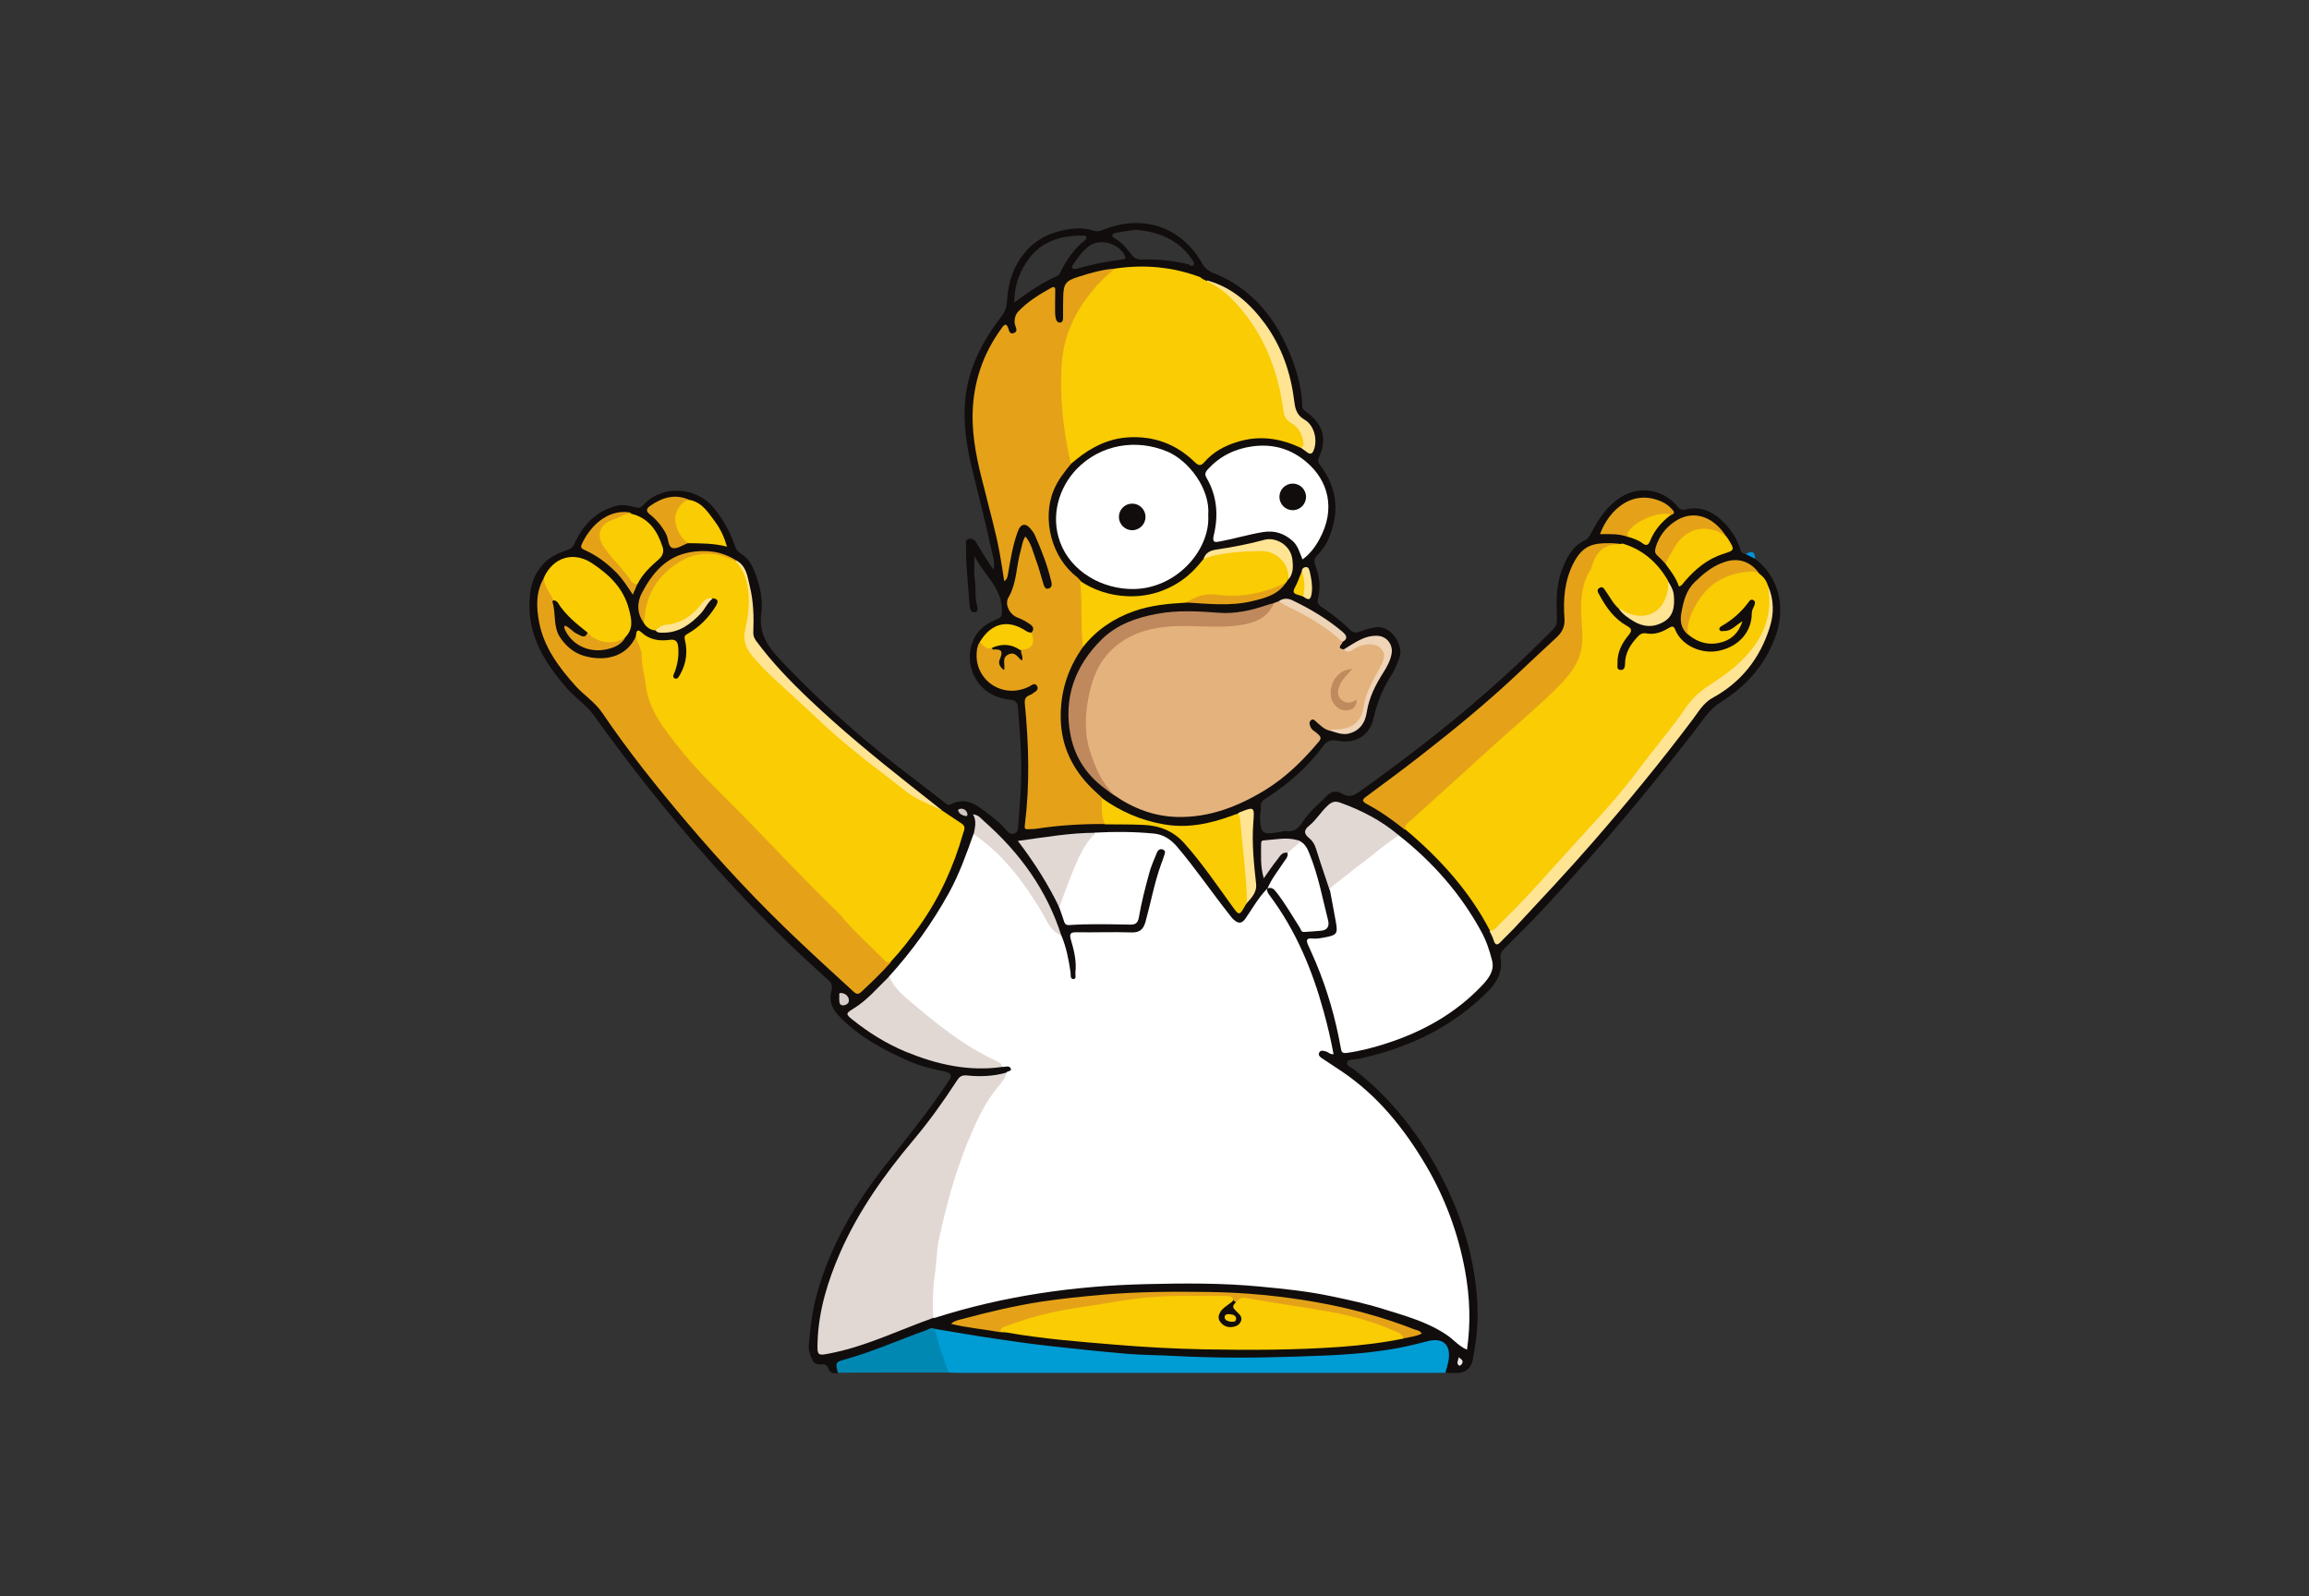 <?xml version="1.0" encoding="utf-8"?>
<!-- Generator: Adobe Illustrator 25.0.1, SVG Export Plug-In . SVG Version: 6.00 Build 0)  -->
<svg version="1.0" id="Layer_1" xmlns="http://www.w3.org/2000/svg" xmlns:xlink="http://www.w3.org/1999/xlink" x="0px" y="0px"
	 viewBox="0 0 1475.9 1020.2" style="enable-background:new 0 0 1475.9 1020.2;" xml:space="preserve">
<rect x="0" y="0" width="1475.9" height="1020.2" fill="#333333" stroke="none"/>
<style type="text/css">
	.st0{fill:#110D0D;}
	.st1{fill:#009CD4;}
	.st2{fill:#0088B3;}
	.st3{fill:#0093DC;}
	.st4{fill:#FFFFFF;}
	.st5{fill:#E4B27C;}
	.st6{fill:#E1D8D4;}
	.st7{fill:#BF895D;}
	.st8{fill:#E1D7D3;}
	.st9{fill:#EFD4B8;}
	.st10{fill:#E2D7D3;}
	.st11{fill:#E5A219;}
	.st12{fill:#EED4B7;}
	.st13{fill:#FFE493;}
	.st14{fill:#D7CDCA;}
	.st15{fill:#D0C6C2;}
	.st16{fill:#EFEBEB;}
	.st17{fill:#BF8A5D;}
	.st18{fill:#F9CC03;}
</style>
<g>
	<path class="st0" d="M1121.9,357.2c-1.5-2.2-3.2-3.7-6.1-3c-2.7-0.2-3.2-2.5-3.9-4.4c-2.3-6.9-6.4-12.6-11.7-17.5
		c-6.4-5.8-13.8-8.8-22.5-6.7c-2.8,0.7-3.9,0-5.6-2.1c-9.1-10.8-24.3-13.2-36.1-5.7c-8.7,5.5-14.2,13.9-18.9,22.8
		c-0.9,1.8-1.7,3.6-3.6,4.5c-8.5,3.9-12.3,11.6-15.3,19.7c-3.7,10-3.4,20.5-3,30.9c0.1,2.6-0.5,4.6-2.5,6.6
		c-9.7,9.7-19.5,19.4-29.7,28.6c-14.4,13.2-29.2,25.8-44.5,37.9c-16.1,12.8-32.7,25.2-49.5,37.2c-3.9,2.8-7,3.8-11.1,1.3
		c-3.4-2.2-7.1-1.4-9.6,1.2c-5.5,5.5-11.6,10.5-15.8,17.1c-2.5,3.9-5.3,6.2-10.1,5.6c-1.6-0.2-3.3,0.5-4.9,0.7
		c-10.5,1.9-11.9,0.8-12.1-9.7c0-2.1,0.7-4.3,0.5-6.4c-0.2-2.8,1.1-4.2,3.3-5.5c14.1-9.1,26.6-19.8,36.5-33.4
		c2.6-3.6,5.4-4.2,9.4-3.4c11.4,2.1,20.5-3.3,23-14.8c2.2-10.2,6.2-19.3,11.8-28c2-3.1,3.2-6.8,4.6-10.3c2.9-6.9-4.5-20.2-14.1-19.5
		c-4.2,0.3-7.8,1.6-11.5,2.9c-2.4,0.9-4.1,0.6-5.8-1.1c-5.7-5.6-12-10.5-18.6-14.9c-2.2-1.5-2.6-3.2-2-5.5
		c1.8-7.1,0.9-14.1-1.7-20.8c-0.9-2.3-1-4.1,0.9-6.2c2.5-2.8,5-5.6,6.7-9.2c8-17.2,7-33.4-4.5-48.7c-1.1-1.4-1.9-2.7-0.9-4.9
		c5.5-12.2,2.8-21.3-8.2-29.4c-1.2-0.9-2.4-1.6-2.4-3.4c-0.2-11-3.1-21.4-7-31.5c-9.6-24.4-24.8-43.8-50-53.8
		c-3.2-1.3-5.3-3.1-7.1-6.2c-13.3-23.4-38.1-31.6-63.4-21.2c-1.8,0.7-3.7,1.1-5.3,0.6c-5.8-2-11.6-1.9-17.6-0.9
		c-10.8,1.9-20.2,6.4-27.1,14.9c-7.2,8.8-10.6,19.2-11.2,30.5c-0.2,3.7-1.1,6.8-3.5,10c-12.1,15.8-21.3,33-23.2,53.2
		c-1.5,15.1,0.8,30,4.4,44.7c4.1,16.7,8.4,33.3,12,50.1c1,4.5,2.7,9.1,1.8,14c-2-2.4-3.6-4.9-5.1-7.3c-2.1-3.4-4.2-6.8-6.2-10.2
		c-1.2-2-3.1-2.7-5.1-2c-1.9,0.7-1.3,2.8-1.3,4.4c0,4.2,0,8.3,0.3,12.5c0.6,8.6,1.3,17.2,2,25.8c0.2,1.8,0.7,4.1,2.9,4.1
		c2.6,0,2.4-2.7,1.9-4.2c-1.7-5.5-0.6-11.2-1.5-16.8c-0.8-4.9-0.2-10-0.2-15c5.6,11.7,17.4,19.9,17.5,34.3c0,3.2,0.4,4.8-3.3,6.2
		c-10.5,3.9-16.8,11.8-17.2,23.1c-0.5,13.1,8.4,26.6,25.9,28.3c4.4,0.4,4.7,2.9,4.9,5.6c0.8,10.6,1.7,21.1,2,31.7
		c0.4,14.6-0.7,29.2-1.9,43.7c-0.1,1.7-0.3,3.6-2.4,4.4c-2.1,0.8-3.6-0.2-4.8-1.7c-3.1-3.7-6.8-6.9-10.6-9.8
		c-7.5-5.7-14.7-12.5-25.3-7.1c-1.8,0.9-3.1-0.4-4.4-1.5c-6-4.7-12-9.4-18.1-14c-29.4-22.2-57.2-46.3-82.8-73
		c-9-9.4-17.9-18.4-15.8-33.5c1.2-8.4-0.7-17-3.7-25.2c-1.9-5.2-4.4-10.1-9.3-13c-2.1-1.2-3.1-2.7-3.8-4.8c-3-9-7.5-17-13.5-24.4
		c-11.2-13.7-33.3-15.2-45.4-1.6c-1.2,1.4-2.3,1.7-4.2,1.3c-3.8-0.8-7.6-2.2-11.7-1.3c-13.5,3.1-22.1,12-27.7,24.1
		c-1.1,2.3-2.3,3.7-4.7,4.4c-21.5,6.5-25.2,23.7-24,40.4c1.4,18.8,11.6,34,23.8,48c5.4,6.2,12.4,10.6,17.2,17.3
		c21.1,29.3,43.3,57.8,67.1,85c25.8,29.6,53,57.7,82.4,83.8c2.5,2.2,3.1,4.1,2.3,7.3c-1.5,5.8,0.1,10.9,4.3,15.4
		c12.6,13.5,28.3,21.9,44.9,29.3c7.6,3.4,15.6,5.2,23.6,6.9c3.5,0.8,4.8,2.5,2.3,5.7c-0.7,0.9-1.2,2-1.9,2.9
		c-11.8,17.6-25.2,34.1-38.3,50.7c-19.4,24.6-35.1,51-43.7,81.3c-3.2,11.2-4.7,22.6-5.6,34.1c-0.3,3.7,1,7.2,2.7,10.3
		c1.3,2.3,4,2.2,6.7,2c1-0.1,2.7,1.3,3,2.3c1,3.7,3.6,3.8,6.6,3.3c1.4-2.3-0.5-6,4.2-7.2c17.8-4.4,34.5-12.2,51.7-18.3
		c2.4-0.8,4.7-1.8,7.2-1c34.5,6.4,69.2,11.4,104.2,14.3c22.8,1.9,45.7,3.4,68.6,3.7c22.3,0.2,44.5,0.5,66.8-0.7
		c25.6-1.3,51.1-2.6,75.9-9.9c3.4-1,6.3-0.2,8.6,2.3c2.6,2.8,1.7,6.2,1.4,9.5c-0.2,2.4-1.7,4.8-0.1,7.2c2.2,0.1,4.3,0.1,6.5,0.1
		c5.4,0,9.2-2.7,10.3-8c1.5-8.1,2.8-16.2,3.1-24.5c0.4-11.9-0.7-23.7-2.9-35.5c-3.8-20.9-11.1-40.4-21-59.1
		c-13.6-25.8-31.3-48.3-54.3-66.4c-1.9-1.5-5.9-2.6-5-5.3c0.6-1.9,4.7-1.4,7.2-2c32-6.9,60.4-20.3,83.5-44
		c5.5-5.7,8.6-12.3,7.3-20.2c-0.5-3,0.7-4.6,2.5-6.4c8.7-8.7,17.5-17.3,25.8-26.3c18-19.5,35.8-39.2,52.8-59.5
		c14.6-17.4,28.8-35.1,42.7-53c5.2-6.7,9.5-14,16.9-18.6c17-10.6,29.3-24.9,35.7-44.1C1141.3,386.4,1136.4,368.3,1121.9,357.2z
		 M675.9,176.4c-9.8,4.1-18.4,10.2-27.6,17c0-9.7,2.7-17.7,7.2-24.9c8.4-13.7,21.5-18.1,36.8-17.9c0.8,0,1.7-0.3,2.1,0.8
		c0.4,1.2-0.4,1.8-1.2,2.4c-7.1,5.6-11.8,12.9-15.7,20.8C677.1,175.2,676.5,176.1,675.9,176.4z M717.9,165.8
		c-10.3,1.2-20.4,3.3-29.9,6c-3.3,0.3-3.3-0.9-2-2.8c3-4.2,5.8-8.5,10-11.6c6.9-5.3,19.1-2,23,6
		C719.6,164.7,719.7,165.6,717.9,165.8z M763,169.2c-1.1,1.8-2.6-0.1-3.9-0.4c-9.5-2.1-19.2-3.3-29-2.9c-2.9,0.1-4.8-0.6-6.7-3
		c-3-3.9-6.2-7.8-10.6-10.4c-0.8-0.5-2-1-1.8-2.1c0.3-1.2,1.6-1.5,2.7-1.7c4.2-0.7,8.4-1.3,11.8-1.8c15.2,1.1,27.4,6.2,36,18.3
		C762.4,166.4,763.7,167.9,763,169.2z"/>
	<path class="st1" d="M597.5,849.4c13.2,2.2,26.3,4.5,39.5,6.4c11.8,1.8,23.5,3.4,35.3,4.7c16.2,1.8,32.5,3.5,48.8,4.9
		c9.8,0.8,19.6,0.7,29.3,1.3c26.3,1.4,52.5,1.3,78.8,0.4c25-0.8,50-1.7,74.4-7.6c2.7-0.7,5.4-1.3,8.1-2c10.7-3.1,16.3,2,14,13.2
		c-0.5,2.3-1.2,4.5-1.8,6.7c-1.7,0.1-3.3,0.1-5,0.1c-102.4,0-204.9,0-307.3,0c-1.8,0-3.7-0.1-5.5-0.2c-0.5-0.5-0.1,0.3-0.4-0.2
		c-4.7-8.4-7.6-17.4-8.9-26.9C596.9,850,597.3,849.7,597.5,849.4z"/>
	<path class="st2" d="M597.5,849.4c2,9.6,5.8,18.7,8.8,27.9c-23.6,0-47.2,0-70.8,0.1c-1.5-6.6-1.6-6.7,4.7-8.5
		c17.6-4.9,34.3-12.4,51.4-18.5C593.5,849.8,595.2,848.1,597.5,849.4z"/>
	<path class="st3" d="M1121.9,357.2c-2-1-4.1-2-6.1-3C1119.4,352,1121.8,352.2,1121.9,357.2z"/>
	<path class="st4" d="M643.2,685.6c0.7-1.2,3.7-0.7,2.9-2.6c-1.1-2.4-3.8-0.7-5.8-1.1c-8.4-5.7-17.9-9.3-26.2-15.3
		c-15-10.8-30.5-21.2-42.6-35.5c-1.7-2-4.6-3.7-3.1-7.1c14.7-16.2,27.4-33.9,38-53c6.7-12.1,11.3-25.1,15.9-38
		c2.9-0.6,4.5,1.7,6.3,3.2c16.4,12.8,28.4,29.2,38.7,47.1c3.1,5.4,6.5,10.4,11.1,14.6c3.2,7.6,4.7,15.5,5.9,23.6
		c0.2,1.6-0.5,4.4,2,4.3c1.9-0.1,0.9-2.8,1.1-4.3c0.8-7.2-0.9-14.1-2.9-20.9c-1.1-3.8-0.2-4.8,3.7-4.7c11.6,0.2,23.3-0.3,34.9,0.1
		c5.5,0.2,7.8-2.1,9.1-6.8c3.4-12.2,5.6-24.6,9.9-36.6c0.7-1.9,1.4-3.7,2-5.6c0.4-1.4,1.3-3-0.6-3.9c-1.9-0.9-3.3,0.2-4,1.9
		c-1.8,4.4-3.8,8.8-5,13.4c-2.5,9.2-4.9,18.4-6.5,27.8c-0.5,2.9-1.5,4.9-5.4,4.8c-13.1-0.2-26.2-0.6-39.3,0.3
		c-1.6,0.1-2.5-0.5-3-1.9c-1-3.1-2.1-6.2-3.2-9.3c-0.8-1.8-0.3-3.6,0.3-5.3c4.4-12.2,9-24.3,15.3-35.6c1.7-3.1,4-5.7,7.4-7
		c12.5-0.7,25-0.6,37.5,0.6c6.2,0.6,10.8,3.8,14.7,8.3c11.9,14,22.2,29.2,33.6,43.6c0.9,1.2,1.8,2.4,2.9,3.3c2.7,2.4,5,2.5,7.3-0.9
		c4.5-6.5,8.3-13.4,13.9-19.1l-0.1-0.1c-0.2,1.8,0.6,3.1,1.7,4.5c16.7,22.3,27.2,47.5,34.5,74.2c2.5,9,4.6,18,6.3,27.2
		c-2.2,0.3-3.3-1.3-4.8-1.7c-1.5-0.4-3.5-1.2-4.4,0.8c-0.8,1.7,0.7,2.8,1.9,3.6c4.1,2.8,8.3,5.4,12.4,8.2
		c23.2,15.6,40.2,36.8,54.2,60.6c12.2,20.9,20.5,43.4,24.8,67.1c3,16.5,3.7,33.2,1.2,50.3c-5.2-2.2-8.4-6.3-12.6-9.2
		c-12.4-8.5-26.8-12.4-40.9-16.8c-10.8-3.4-21.9-5.8-32.9-8.1c-15-3.2-30.3-4.8-45.5-6.2c-24.5-2.4-49.1-2.2-73.6-1.6
		c-45.9,1.1-91,7.6-134.8,21.6c-0.3,0.1-0.7,0-1-0.1c-2.8-5.5-1.7-11.5-1.2-17.1c1.3-13.5,1.8-27.2,5.1-40.5
		c6.7-27.2,14.4-54,28-78.7C632.4,698.7,637.9,692.2,643.2,685.6z"/>
	<path class="st5" d="M814.2,385.5c1-0.4,2-0.8,3-1.1c4.1,0.4,7.4,2.8,11,4.5c9,4.3,17.4,9.7,25.3,15.8c1.9,1.5,4,3,4.6,5.7
		c-0.2,1.6-4.2,3.9,0.8,4.7c2.7,0.7,4.8-1,7-2c3.7-1.8,7.4-3,11.5-2.4c7.2,1.1,10.6,7.7,7.3,14.1c-1.8,3.5-4,6.9-5.8,10.5
		c-2.5,5.2-5,10.4-6,16.3c-1.8,10.8-10.3,18.4-21.3,15.3c-0.5-0.1-1,0-1.4,0.2c-3.6-0.7-6-3.3-8.6-5.5c-1-0.8-2.2-2.7-3.8-1.1
		c-1.3,1.3-0.7,3,0.1,4.6c1,1.9,3,2.6,4.4,4c1.6,1.5,2.7,2.6,0.7,4.9c-10,11.9-20.9,22.7-34.2,30.9c-17.2,10.5-35.5,17.7-56,17.3
		c-14.9-0.3-28.4-5.4-40.6-13.9c-9.2-5.7-12.8-15.2-15.9-24.6c-6.9-21.6-3.8-42.5,7.5-61.9c5.1-8.8,13.5-14,22.9-17.6
		c11.2-4.3,22.8-5.5,34.8-4.9c8.9,0.4,17.9,0.5,26.9-0.1C799.1,398.3,807.7,393.8,814.2,385.5z"/>
	<path class="st4" d="M894.2,534c21.6,17,39.4,37.2,52.6,61.4c3.2,5.8,5.3,12.1,6.9,18.4c1.7,6.5-2,11.4-6.2,15.9
		c-17,18-37.9,29.7-61.2,37.2c-8.3,2.7-16.7,4.9-25.4,6.1c-2.9,0.4-3.5-0.5-3.9-3.3c-3.3-18.6-8.5-36.7-15.8-54.2
		c-1.6-3.8-3.3-7.5-5-11.3c-1.2-2.7-1.6-4.8,2.6-4.3c2.8,0.3,5.6-0.3,8.4-0.8c7.2-1.4,8-2.3,6.7-9.6c-1.2-6.8-2.5-13.6-3.8-20.4
		c-1.1-2.5,0.8-3.7,2.3-4.8c12.5-9.6,24.8-19.4,37.3-29C891,534.4,892.3,533.3,894.2,534z"/>
	<path class="st6" d="M643.2,685.6c-0.4,3.5-2.8,6.1-4.8,8.5c-9.2,10.8-14.7,23.5-20,36.3c-8.1,19.9-13.7,40.7-18.2,61.7
		c-1.6,7.2-1.4,14.7-2.6,22.1c-1.5,9.3-1.4,18.8-1.1,28.2c-21.5,7.6-42.1,17.8-64.7,22.4c-9.4,1.9-9.5,2.1-9.2-7.4
		c0.7-19.9,6.5-38.6,14.4-56.7c11.6-26.4,28.1-49.7,46.6-71.7c10.3-12.2,19.5-25.1,28.2-38.5c1.5-2.3,2.9-3.3,6-3.1
		C626.3,688.3,634.9,688,643.2,685.6z"/>
	<path class="st4" d="M772.3,329.4c1.3,21.8-19.8,46.5-47.3,47.1c-20.5,0.4-40.6-11.3-47.4-30c-6.2-16.8-0.8-34.8,10.6-46.7
		c15.2-15.7,38-19.6,58.1-11.1C759.8,294.5,773.7,312.4,772.3,329.4z"/>
	<path class="st4" d="M832.6,357.6c-1.9-4.2-2.8-8.6-6.3-11.8c-5.5-4.9-11.6-6.9-19-5.7c-9.3,1.5-18.3,4.3-27.6,6
		c-2.9,0.5-5,1-3.9-3.8c3.1-12.7,2.2-25.3-4.6-36.9c-1.5-2.6-0.5-3.9,1-5.6c7.7-8.3,17.2-13,28.4-14.5c13.3-1.8,24.9,1.7,34.9,10.4
		c13.4,11.6,18.5,29.6,7.9,48.9C840.7,349.6,837.4,354,832.6,357.6z"/>
	<path class="st6" d="M568.5,624c1.9,5.5,6,9.7,10.1,13.3c18.1,15.6,36.4,30.8,58.4,40.9c1.7,0.8,3.4,1.5,3.4,3.8
		c-21.3,3-41.5-1.6-61.1-9.6c-12.6-5.2-24-12.3-34.6-20.8c-4.1-3.3-4.1-3.9,0.5-6.7C554.3,639.4,561,631.3,568.5,624z"/>
	<path class="st7" d="M814.2,385.5c-3.4,8.8-10.9,12.1-19.2,13.7c-15,2.8-30.3,0.3-45.4,1.1c-15.5,0.9-30.1,5.2-41.1,17.2
		c-7.6,8.3-11.1,18.9-13,29.7c-1.9,10.9-2.3,22,1.2,32.9c3.3,10.3,7.4,20.2,15.5,27.9c-14.5-8.6-24.4-21-27.8-37.5
		c-4.9-24.1,2.6-44.9,19.9-61.9c9.8-9.6,22.4-13.9,35.6-16.3c13.1-2.4,26.3-1.6,39.5-0.6c10,0.7,20-1.4,29.6-4.7
		C810.7,386.4,812.5,386,814.2,385.5z"/>
	<path class="st6" d="M894.2,534c-9.3,5.7-17.3,13.2-26.1,19.6c-5.3,3.9-10.3,8.2-15.6,12.2c-1.3,1-2.4,1.8-2.5,3.4
		c-2.9-8.8-6-17.6-8.7-26.4c-0.9-2.8-2-5-4.3-6.9c-3.1-2.5-4.3-4.9-0.1-8.2c4.6-3.7,7.6-9.1,12.1-13.1c2.4-2.1,4.4-2.7,7.5-1.6
		C870.3,517.9,883,524.5,894.2,534z"/>
	<path class="st4" d="M831.4,537.9c3.2,1.9,4.5,5,5.8,8.3c5.5,13.6,8.1,27.9,11.7,42c0.9,3.6-0.2,6.2-4.3,6.7
		c-3.6,0.4-7.3,0.5-10.9,0.8c-2.1,0.2-2.2-1.7-2.9-2.8c-4.8-7.5-9.2-15.2-14.7-22.3c-1.6-2-3.1-4-6.1-2.6c0,0,0.1,0.1,0.1,0.1
		c2.5-6.2,6.7-11.3,10.3-16.8c1.2-1.9,3.1-3.5,2.6-6.2C825,541.7,827,538.4,831.4,537.9z"/>
	<path class="st6" d="M700.3,532.3c-9.4,9.3-13.2,21.7-18,33.4c-1.9,4.7-3.4,9.7-5.1,14.5c-7.2-14.9-16.1-29-26.6-42.7
		C667.8,535.2,683.9,532.3,700.3,532.3z"/>
	<path class="st8" d="M678.4,598c-7.2-2.9-9.4-9.9-12.9-15.7c-11.4-19-24.6-36.4-43.1-49.1c0.7-4.2,2.1-8.3-0.5-12.7
		c3.8,0.4,5.3,2.9,7.2,4.5C651.8,545,669.1,568.8,678.4,598z"/>
	<path class="st9" d="M850.1,467c1.1-1.1,2.5-0.7,3.8-0.7c10.4-0.3,16.3-4.7,17.8-14.9c1.3-8.7,5.6-15.9,9.6-23.2
		c4-7.5,4.6-10.3,1.2-13.9c-3-3.2-9.6-3.3-15.3-0.5c-2.6,1.3-5,4.6-8.3,1.3c6.8-4,13.1-9.1,21.6-8.7c5.9,0.2,10.1,5.7,9,11.5
		c-0.8,4.3-2.8,8.1-5.1,11.7c-5.1,8-9.3,16.1-10.8,25.8c-1,6.8-4.8,12.3-12.5,13.7C857.3,469.6,853.7,468.1,850.1,467z"/>
	<path class="st10" d="M831.4,537.9c-2.8,2.4-5.6,4.8-8.4,7.2c-3.6-0.7-4.9,2.3-6.6,4.4c-2.9,3.6-5.4,7.4-8.6,11.9
		c-2.3-7.8-1.7-15-1.7-22.1c0-1,0.1-2,1.5-2.1c7.4-0.5,14.8-2.3,22.1-0.1C830.4,537.1,830.9,537.6,831.4,537.9z"/>
	<g>
		<path class="st11" d="M638.9,353c1.1,6,2,12.1,3,18.5c2-1.4,2.1-3,2.4-4.6c1.6-9.1,3-18.3,6.2-27c2-5.6,5.3-5.9,8.9-1.1
			c0.8,1,1.6,2.1,2.1,3.3c4.2,9.5,8,19.2,10.4,29.3c0.5,1.9,0.7,3.9-1.4,4.7c-2.4,0.9-3.1-1.3-3.6-3c-1.6-5-2.8-10.2-4.7-15.1
			c-1.9-5-2.9-10.6-6.8-15.1c-2.1,3.4-2.2,6.6-3.1,9.5c-2.8,9.8-2.3,20.2-7.7,29.5c-2.7,4.6,1,11.1,5.9,12.9c2.8,1,5.4,2.5,7.9,4.2
			c2,1.4,2.9,3.2,0.9,5.3c0,4.8-0.7,9.1-6.2,10.6c-1.5,2.3,1.5,4.6,0,7.4c-2.6-2.2-4.3-6.1-8.7-3.9c-4.3,2.2-1.7,6.3-2.6,9.9
			c-2.8-1.9-3.8-4.4-2.8-6.7c2-4.6,1.8-7-4-6.4c-0.5,0.1-0.9-0.9-1.3-1.4c-2.6-0.8-4.5-3.1-7.2-3.8c-1.3,1.8-1.9,3.8-2.1,6
			c-2.2,18.4,16.4,31.4,33.5,22.8c1.7-0.9,3.7-2.8,5.1-0.1c1.1,2.3-1.3,3.4-2.8,4.5c-0.7,0.5-1.4,0.9-2.2,1.2
			c-2.7,1.1-3.2,2.7-2.9,5.8c2.5,25.6,3.2,51.3,0,76.9c-0.3,2.2-0.2,3.2,2.2,2.9c1.5-0.1,3,0,4.5-0.2c14.8-2.3,29.6-3.2,44.6-3.1
			c-0.1-5.7,0-11.4-2-16.8c-2.9-2.7-5.9-5.3-8.6-8.2c-11.9-12.6-18.1-27.6-17.8-45c0.2-16,5.1-30.5,14.5-43.5c0.9-2,1.6-4.1,1.2-6.3
			c-1.3-7.9-0.5-15.9-0.7-23.9c-0.1-4.2-0.3-8.3-2.5-12c-0.7-0.7-1.3-1.5-2-2.1c-16.1-12.1-22.7-36.8-15-55.5
			c2.6-6.4,6.8-11.7,11.1-16.9c1.3-2.6,0.4-5.3-0.1-7.8c-1.2-6.4-2.3-12.7-3.2-19.1c-2-15-2.4-30.1-0.1-45.1
			c2.8-18.3,13-32.7,25.3-45.9c2.1-2.2,5.5-3.3,6-6.9c-8,0.6-15.6,2.8-23.1,5.2c-8.4,2.6-9.7,4.6-9.8,13.4c-0.1,4.3-0.1,8.6-0.1,13
			c0,1.4-0.3,2.8-2,2.9c-1.4,0.1-2.1-1.1-2.5-2.1c-0.4-1.4-0.6-2.9-0.6-4.4c0-4.7,0-9.3,0.1-14c0.1-2.2-0.7-2.7-2.6-1.7
			c-7.6,4.2-14.9,8.7-20.9,15c-1.9,2-2.4,4-2.5,6.7c-0.2,2.5,3.3,6.2-0.9,7.3c-3.4,0.9-2.3-4.2-4.7-5.5c-1.6,0.3-2.3,1.8-3.1,2.9
			c-11.6,16-17.6,34-18.1,53.7c-0.4,16.5,3.3,32.5,7.5,48.3C632.5,326.1,636.4,339.4,638.9,353z"/>
		<path class="st11" d="M564.7,611.7c-11.7-12-23.4-24.1-35.1-36.1c-20.5-20.8-40.9-41.8-61.1-63c-13.6-14.3-27.8-27.9-39.8-43.7
			c-10.7-14-15.4-29.8-16.9-46.8c-0.5-5.8-1.8-11.1-5.1-15.8c-6.4,14.7-21.6,16.5-33.8,12.8c-6.4-2-11.2-6.2-14.9-11.7
			c-4.6-6.9-2.5-15.3-4.9-22.7c-0.1-0.3,0.5-0.8,0.8-1.2c-0.4-5.5-3.8-9.7-6.1-14.3c-5.4,9-5,18.9-3.2,28.4c3,16,12.4,28.6,23,40.5
			c5.5,6.2,12.7,10.6,17.4,17.6c16.6,24.5,35,47.5,54.1,70c22.3,26.3,45.9,51.6,71,75.3c11.6,11,23.3,21.7,35.1,32.5
			c1.4,1.3,2.9,2.7,5.1,0.7c6.7-6.2,13.2-12.5,19.3-19.3C567.1,615,566,613.1,564.7,611.7z"/>
		<path class="st11" d="M1005.9,359.7c-5.9,11.3-6.8,23.4-5.9,35.7c0.4,4.9-1.4,8.6-4.9,11.9c-8.7,8-17.2,16-25.8,24.1
			c-19.6,18.4-40.4,35.4-61.6,51.9c-11.3,8.8-22.7,17.2-34.2,25.7c-2.9,2.1-3.2,3.1,0.3,5c8.6,4.6,16.6,10.3,24.2,16.4
			c1.6-1.7,3-3.6,4.7-5.1c13.1-11.9,26.4-23.7,39.5-35.6c8-7.2,15.8-14.6,23.9-21.7c11.6-10.1,23.4-20.1,34-31.3
			c7.8-8.3,13.8-17.9,12.7-29.7c-0.7-7.6-0.5-15.2-0.8-22.8c-0.2-4.9,1.2-9.5,3.2-13.9c1.5-3.5,3.3-6.8,4.4-10.5
			c1.7-5.5,5.7-8.8,11.3-10.2c2.1-0.5,4.1-1.2,6.1-1.8c-2.8-0.2-5.6-0.7-8.4-0.6C1018.4,347.1,1011.7,348.6,1005.9,359.7z"/>
		<path class="st11" d="M904,849.7c-20.2-7.9-40.9-13.5-62.3-17.3c-23-4.1-46.2-6.3-69.5-6.6c-22.2-0.3-44.5-0.2-66.7,1.7
			c-13.4,1.2-26.7,2.5-39.9,4.5c-16.8,2.6-33.3,6.5-49.7,10.9c-2.6,0.7-5.7,1.1-8,3.3c10.5,2.6,21.1,3.4,31.4,5.3
			c0.6-1.1,1.6-1.7,2.7-2.1c6.9-2.3,13.7-4.8,20.8-6.7c11-3,22.3-4.7,33.6-6.6c15.2-2.5,30.3-5.4,45.6-6.1
			c14.4-0.7,28.9-0.2,43.3-0.2c1,0,2,0,2.8,0.8c0.7,1.4,2,1.9,3.4,2.2c1-1.9,2.5-2.3,4.5-1.9c9.2,1.7,18.5,3.5,27.8,4.8
			c19,2.8,37.8,6,56.1,12.1c5.9,2,11.9,4.1,17.1,7.7c4-0.9,8.1-1.2,11.8-3.1C907.6,850.4,905.7,850.3,904,849.7z"/>
		<path class="st11" d="M1102.1,359.3c-7.4,2.5-13.2,7.3-18.7,12.6c-5.7,5.5-7.3,12.4-8.7,19.9c-1,5.6,0,9.9,4,13.7
			c1.1-3.6,2-7.3,3.2-10.9c7.1-20.7,25-29.5,43.1-27.3C1119.5,359,1111.3,356.1,1102.1,359.3z"/>
		<path class="st11" d="M1069.1,325.9c-2-2.3-4.3-4.1-7.1-5.3c-18-8-33.1,4.3-39.3,20.8c6.2,0,12.3-0.4,18.1,1.9
			c1.2-2.8,3.3-4.8,5.5-6.8c6.2-5.6,13.8-6.2,21.4-7.1C1069.7,328.7,1070.9,327.9,1069.1,325.9z"/>
		<path class="st11" d="M1092.5,339.5c3.6,0.4,7,1.8,10.5,2.8c-8.7-13.1-21.7-16.6-33-8.6c-5.7,4-9.7,9.4-11.7,16.2
			c-0.6,2.1-0.6,3.8,1.2,5.3c1.8,1.6,3.5,3.5,5.2,5.3c3.4-1.6,4.1-5.1,5.6-7.9C1075.7,342.3,1082.2,338.3,1092.5,339.5z"/>
		<path class="st11" d="M373.6,351.5c7.8,3.5,14.5,8.5,20.5,14.6c3.9,4,6.9,8.7,10.4,14c1.2-2.8,2.1-4.8,2.9-6.9
			c-6.9-8.2-14.1-16.2-20.6-24.7c-4.6-6.1-2.9-11.7,4.2-14.8c4.2-1.8,8.7-2.9,12.6-5.4c-0.4-0.3-0.8-0.7-1.2-0.8
			c-14.7-2.1-25.7,9.5-30.7,20.7C371,349.9,371.9,350.8,373.6,351.5z"/>
		<path class="st11" d="M415.4,328.8c4.3,3.4,7.8,7.6,10.4,12.6c1.6,3,1,8.1,4.2,8.9c2.8,0.7,6.4-1.9,9.6-3.1c-1-1.7-2.2-3.3-3.1-5
			c-5.9-11.5-5.1-15.9,4.1-22.7c-9.2-4.1-17.4-1.5-25.1,3.9C413.3,325,412.6,326.6,415.4,328.8z"/>
		<path class="st11" d="M413.5,395.6c0.5-10.3,4.2-19.4,11.4-26.8c5-5.1,10.3-9.5,17.5-11.8c9.7-3,18.6-0.7,27.6,2.2
			c0.1-0.4,0.3-0.8,0.4-1.1c-9.1-5.8-19.1-6.9-29.4-5.1c-15.2,2.7-24.1,13.4-30.7,26c-3.2,6-3.3,13.1,1.3,19.2
			C412.7,397.8,413.5,396.9,413.5,395.6z"/>
		<path class="st11" d="M800.2,384.3c8.4-2,16.8-4.1,21.9-12.1c-2,0-3.9,0.1-5.8,1c-12.4,5.3-25.3,7-38.8,5.3
			c-7.1-0.9-14.4-0.4-19.2,6.6C772.2,385.9,786.2,387.6,800.2,384.3z"/>
		<path class="st11" d="M387.9,415c4.9-1.1,9.3-2.9,11.9-7.7c-8.6,3.5-16.6,1.6-24.2-3c-1.6,4.4-4.4,1.9-6.6,0.9
			c-3-1.2-4.8-4.3-8-5.3c-0.7,1.3,0,2.3,0.5,3.4C366.3,412.7,377.1,417.5,387.9,415z"/>
	</g>
	<path class="st12" d="M858.1,410.3c-10.6-9.9-23.1-17-36.2-23.2c-1.6-0.8-3.1-1.8-4.7-2.7c2.9-2.1,5.8-2.2,9.1-0.6
		c11.4,5.5,22.2,11.9,31.9,20.1C860.8,406.2,861.8,408.3,858.1,410.3z"/>
	<g>
		<path class="st13" d="M1130.1,374.4c-0.7,5.6,0.3,11.3-0.8,16.9c-3.6,18.5-15.6,30.8-30.3,40.9c-9.7,6.6-18.5,13.4-25.4,23.2
			c-12.3,17.5-25.6,34.4-39.4,50.8c-13.5,16.2-28,31.5-42.2,47.1c-12.9,14.3-25.6,28.8-39.9,41.8c0.9,1.9,2,3.8,2.6,5.8
			c1,3.3,2.3,3.6,4.7,1c2.7-2.9,5.7-5.6,8.4-8.5c16.8-18.1,33.8-36.1,50-54.7c22.2-25.5,43.7-51.6,64-78.6c3.8-5,6.9-10.8,13-14.1
			c18.1-9.9,30.1-25.1,36.3-44.7C1134,392.5,1134,383.3,1130.1,374.4z"/>
		<path class="st13" d="M517.1,446.8c-12.2-11.6-23.8-23.6-33.8-37.2c-1.1-1.6-1.8-3-1.8-5c0.4-10,0.2-20-2.2-29.7
			c-1.5-6.1-2-13.3-8.9-16.8c-0.3,0.3-0.4,0.7-0.4,1.1c2.9,5.2,5.6,10.4,6.7,16.4c1.5,9,0.1,17.8-1.6,26.5
			c-1.2,6.1-0.9,11.5,3.7,16.6c6.5,7.3,13.2,14.4,20.5,20.9c12.1,10.9,23.5,22.5,35.9,33.1c13.5,11.5,27.6,22.4,41.7,33.1
			c7.5,5.7,15.8,10.3,25.3,12.2c-7-5.5-13.9-10.9-20.9-16.5C559.3,484.1,537.5,466.2,517.1,446.8z"/>
		<path class="st13" d="M833.8,268.2c-5.2-2.9-6-7.5-6.6-12.2c-2.2-18-8-34.5-18.7-49.2c-9.3-12.6-20.6-22.8-36-27.3
			c-1.1-0.5-1.3,0-1.2,1c4.2,3.2,8.8,6,12.7,9.5c21.3,19.6,31.1,44.8,34.9,72.7c0.5,4.1,1.8,6.5,5.4,8.6c6,3.4,8.3,8.8,7.2,14.9
			c1.2,0.9,2.5,1.7,3.6,2.6c2.8,2.4,4.1,0.8,4.9-1.8C842.2,280.5,839.8,271.6,833.8,268.2z"/>
		<path class="st13" d="M801.1,526.1c0.8-10.6,0.8-10.6-8.7-6.9c-0.4,0.2-0.8,0.6-1.2,0.8c-0.4,8.8,1.5,17.4,2.1,26.1
			c0.8,10.7,1.9,21.3,2.9,32c3.3-3.8,7.3-7.4,6.7-13.1C801.5,552.1,800.1,539.2,801.1,526.1z"/>
		<path class="st13" d="M808.4,345c-10,2.7-20.2,4.7-30.4,6.2c-4.5,0.6-7.4,2-8.8,6.3c10.9-0.7,21.4-3.2,32.4-3.7
			c12-0.6,19.9,4.4,21.9,16.6c3.3-3.7,3.1-8.3,2.6-12.7C825,348.1,815.2,343.2,808.4,345z"/>
		<path class="st13" d="M1044.2,397.1c6.3,3.8,12.8,4.1,19.2,0.4c6.5-3.8,7.1-10.2,6.5-17c-0.3-3.5-2.1-6.4-3.9-9.4
			c-1.1,1.4-0.9,3.1-1.2,4.7c-0.8,3.9-1.5,7.8-4,11.1c-4.6,5.9-12.6,7.1-20.8,3.4c-1.6-0.7-3-3.1-5.2-1.1
			C1037.3,392.7,1040.7,395,1044.2,397.1z"/>
		<path class="st13" d="M448.4,384c-5.7,8.8-13.5,13.7-24,14.4c-2.7,0.2-5.2,1.3-5.3,4.7c1.4,1.6,3.3,1.3,5.1,1.3
			c9.8,0,17-5.3,23.4-11.9c3-3.1,4.5-7.2,7.9-9.9C452.5,380.3,450.2,381.2,448.4,384z"/>
		<path class="st13" d="M834.9,362.5c-1.6,0-2.8,0.9-2.8,2.8c0.3,5.3-0.5,10.7,0.9,16c3.7,2.8,4.9,2.1,5.5-2.7
			c0.5-4.6-0.3-8.8-1.3-13.2C836.8,364.1,836.5,362.4,834.9,362.5z"/>
	</g>
	<path class="st14" d="M536.4,637.8c0.5-1-1-3.4,1.5-3.1c2.3,0.3,4.5,1.9,4.7,4.4c0.3,2.5-2.3,3.6-3.9,3.5
		C536.1,642.5,536.6,639.8,536.4,637.8z"/>
	<path class="st15" d="M614.3,516.9c2,0,3.4,1.1,4,3c0.2,0.7,0.2,1.9-1,1.7c-2-0.3-3.9-1.2-4.7-3.1
		C612,517.1,613.4,517.1,614.3,516.9z"/>
	<path class="st16" d="M932.3,867.5c1.6,1.3,3.5,2.1,2.1,4.3c-0.4,0.7-1.3,1.5-2,0.9C930.7,871.1,932.3,869.5,932.3,867.5z"/>
	<path class="st17" d="M864.4,427.4c-2.5,3.3-5.8,5.9-7.6,9.6c-1.6,3.3-2.7,7.2,0.4,10.1c2.9,2.8,6.6,2.5,9.9,0
		c0.2,3.4-1.3,6-4.6,6.7c-3.9,0.9-7.3-0.5-9.7-3.7c-4.9-6.6-1.5-17.9,6.5-21.4C860.8,428.1,862.6,427.9,864.4,427.4z"/>
	<g>
		<path class="st18" d="M614.8,526.5c-4.2-2.8-8.4-5.6-12.6-8.4c-7.5-4-15.8-6.5-22.5-11.8c-17.4-13.7-35.3-26.6-51.6-41.7
			c-5.7-5.3-11.4-10.7-17.2-16c-10.3-9.6-21.2-18.6-30.3-29.6c-4.4-5.3-5.7-10.7-4.2-17c1.3-5.7,2.2-11.5,2.2-17.3
			c0.1-9.5-1.6-18.5-8.3-25.9c-11.4-5.9-23.2-6.8-34.4-0.5c-12.4,7-20.8,17.4-23.3,31.9c-0.4,2.6-0.6,5.3-1.1,7.9
			c1.6,2.9,4.1,4.5,7.4,4.9c1.9-1.5,3.7-3.4,6.4-3.6c10.2-0.8,17.7-6.2,23.6-14.1c1.6-2.2,3.7-3.3,6.4-2.9c4.6,0.3,3.6,2.9,2,5.4
			c-4.5,7.1-10.2,13-17.6,17.2c-1.8,1-2.5,1.6-1.9,4.1c1.8,7.4,0.9,14.8-2.8,21.5c-0.8,1.4-1.8,4-3.8,3c-1.7-0.8-0.4-2.9,0.2-4.4
			c1.8-5,2.6-10.2,2.1-15.6c-0.3-3.4-1.5-5.2-5.6-4.6c-6.5,0.9-12.7,0-17.9-4.8c-2.7-2.5-3.2-0.5-3.5,1.8c0.3,4.5,3.7,8.2,3.6,12.8
			c-0.1,6.5,2,12.8,2.7,19.2c1.8,15.6,11.4,27.5,20.6,39.2c12.4,15.8,27.2,29.6,41.3,43.9c20.1,20.5,39.7,41.6,60.4,61.6
			c0.8,0.8,1.6,1.7,2.4,2.6c8.3,10,18.1,18.6,27.2,27.8c1.2,1.2,2.5,2.9,4.7,1.6c6.5-7,12.4-14.6,18-22.4
			c13.1-18.3,22.2-38.4,28.3-59.9C616.4,530.4,617.4,528.3,614.8,526.5z"/>
		<path class="st18" d="M1130.1,374.4c-0.9-2.9-2.5-5.4-5-7.2c-1.5-1-3-2-5-1.9c-14.8,0.6-26.9,6.3-34.7,19.1
			c-3.9,6.3-7.3,13.1-6.6,21c6.8,5.7,14.5,7.6,23,4.7c5.8-2,9.7-6.2,12-13c-4.4,2.5-7,6.3-11.6,6.2c-1.1,0-2.5,0.6-3.1-0.8
			c-0.5-1.4,1-2.1,1.8-2.6c6.7-3.9,12.3-8.9,16.9-15.2c0.7-1,1.6-1.9,2.9-1.1c1.5,0.8,1.2,2.1,0.6,3.5c-0.7,1.7-1.6,3.1-1.6,5.1
			c0,11.3-7.9,20.9-20.7,23.7c-11.6,2.6-24.3-3.5-28.2-13.4c-0.9-2.4-2-2.4-4-1.2c-4.3,2.7-9.1,4.5-14.1,3.6
			c-3.1-0.6-4.5,0.5-6.3,2.5c-4.5,4.9-7.7,10.2-7.7,17.2c0,1.6-0.5,4-3.1,3.6c-2.5-0.4-1.6-2.5-1.7-4c-0.3-7,2.7-12.9,7-18.1
			c2.2-2.7,2.5-4.1-0.9-6c-8.1-4.5-13.3-11.7-17.6-19.7c-0.8-1.5-2.3-3.4,0.1-4.7c2.3-1.2,3,1.1,4.1,2.5c2.7,3.8,4.7,7.9,8.3,11
			c1.4,0.1,2.4,1.1,3.5,1.7c13.2,6.6,24.8,1,27.6-13.5c0.4-2.1,0.3-4.3,0.1-6.4c-6.7-11.5-16.1-19.8-29.1-23.6
			c-1.2,0.7-2.6,0.4-3.9,0.5c-7.9,0.7-12.7,5.1-15.1,12.4c-0.4,1.3-0.6,2.6-1.3,3.7c-7.6,12.1-6.3,25.6-5.4,38.8
			c0.4,5.8,0.1,11.1-1.7,16.6c-2.5,7.3-7.3,13-12.5,18.4c-13.9,14.1-29.2,26.6-43.8,39.9c-17,15.6-34.2,31-51.3,46.5
			c-1.8,1.6-4.3,2.9-3.8,5.9c21.9,18.4,40.9,39.2,54.2,64.8c2.8,0.2,4-2.1,5.6-3.7c16.6-15.9,31.6-33.3,47-50.2
			c11.8-12.9,23.7-25.6,34.7-39.2c4.9-6.1,9.5-12.4,14.3-18.6c7.8-10,15.9-19.7,23-30.1c4-6,8.9-10.7,14.8-14.6
			c5.8-3.8,11.7-7.7,17-12.2C1124.4,412.7,1134.1,396.4,1130.1,374.4z"/>
		<path class="st18" d="M687.8,293.8c9.5-7.8,20.3-13.3,32.7-14.2c16.7-1.2,31.3,4.1,43.3,15.9c2.4,2.3,3.8,2.4,6-0.1
			c5.7-6.6,13.1-10.5,21.3-13c14-4.3,27.4-2.3,40.4,3.9c2.2-1.3,1.8-3.4,1.3-5.3c-1.2-4.3-3.1-8.2-7.2-10.4
			c-3.4-1.8-4.8-4.4-5.3-8.3c-3.1-23.7-11.1-45.5-26.5-64.1c-6-7.3-12.8-13.9-21.6-18.1c-1.6-1.1-3.6-1.4-4.9-2.9
			c-17.8-6.7-36.1-8.3-54.8-5.5c-5.4,4.5-10.4,9.4-14.9,15c-11.1,13.6-17.9,28.9-19,46.4c-1.3,21.4,1.1,42.5,5.9,63.4
			C685.5,295.7,686.6,294.8,687.8,293.8z"/>
		<path class="st18" d="M889.8,850.1c-12.9-5.6-26.4-9.2-40.1-11.7c-17.1-3.1-34.5-5.3-51.6-8.5c-2.5-0.5-5-0.7-7,1.3
			c-3.8,3.9-3.8,4-0.1,7.7c1.6,1.5,3.2,3.1,2.2,5.6c-1,2.4-3.1,3.4-5.5,3.7c-3.2,0.4-5.9-0.7-7.8-3.4c-1.6-2.2-1-4.4,0.3-6.5
			c1.4-2.1,3.6-3.4,5.5-4.9c1.2-1,3.6-1.7,2-4.1c-1-0.7-2.2-0.9-3.3-0.9c-20,0-39.9-0.9-59.8,1.9c-12.2,1.7-24.3,3.9-36.5,5.7
			c-15.2,2.2-30,6.1-44.4,11.4c-2,0.7-4.3,1.2-4.3,4.1c1.5,0.1,3,0,4.5,0.3c22.8,4,45.9,5.8,68.9,7.7c19,1.6,38,2.6,57.1,3
			c29,0.5,58,0.5,87-1.6c13.5-1,26.9-2.6,40.2-5.3C896,851.8,892.5,851.3,889.8,850.1z"/>
		<path class="st18" d="M823.4,370.4c1.3-9.3-7.3-18.6-17.6-18.2c-6.3,0.2-12.6,0.3-18.8,1.1c-6,0.8-12.1,1.6-17.8,4.1
			c-4.1,5.2-8.6,10-14.2,13.8c-10.4,7.1-22,10.4-34.5,9.9c-10.9-0.5-21-3.7-30.2-9.8c1.8,14,0.1,28.2,2,42.2
			c8.5-10.8,19.5-18.2,32.4-22.8c10.8-3.8,22.1-4.9,33.5-5.5c5.9-4,12.3-6.1,19.6-5.1c15.5,2,30.2-0.8,44.2-7.7
			C822.5,371.7,823,371,823.4,370.4z"/>
		<path class="st18" d="M378.4,360c-11.8-7.8-24.9-3.9-30.8,9.3c0.2,5.6,4,9.6,6.1,14.3c1.1,0.3,2.3,0.6,2.9,1.7
			c4.8,7.8,11.9,13.4,18.9,19c6,6.9,17.2,8.3,24.2,3c5.4-5.4,4-11.7,2.3-18C398.6,376.1,389.5,367.3,378.4,360z"/>
		<path class="st18" d="M706.3,526.9c7.8,0.1,15.6,0,23.4,0.3c10.6,0.3,19.8,3.4,27.3,11.8c11.1,12.4,20.4,26.1,30.1,39.5
			c5.1,7.1,5,7.1,9.2-0.3c0.7-1.4,0.8-2.8,0.7-4.4c-0.6-16.6-2.9-33.1-4.3-49.6c-0.1-1.5-0.3-3-1.5-4.1c-1.1,0.3-2.2,0.7-3.3,1.1
			c-14.2,5.3-28.7,8.4-44,5.7c-14.5-2.5-27.7-8.2-39.6-16.8C704.4,515.8,703.6,521.5,706.3,526.9z"/>
		<path class="st18" d="M407.5,373.3c3.2-6.4,8.3-11.2,13.5-15.7c2.9-2.5,3.5-5.3,2.4-8.4c-3.3-10-8.8-18.1-19.8-20.8
			c-4.2-0.6-7.4,2.4-11,3.5c-9.7,3-12,10.2-6.1,18.5c5.2,7.3,11.8,13.4,16.8,20.8C404.2,372.4,405.5,373.7,407.5,373.3z"/>
		<path class="st18" d="M1073.2,374.9c2-0.6,2.6-2.1,3.6-3.2c6.8-7.9,14.5-14.4,24.6-17.6c7.6-2.5,7.6-2.5,3-9.9
			c-0.4-0.7-1-1.3-1.5-1.9c-12.3-7.8-24.9-5.1-32.4,7.3c-2.1,3.5-4.3,7.1-5.9,10.9C1068,365,1071.4,369.5,1073.2,374.9z"/>
		<path class="st18" d="M439.6,347.2c8.2,0.1,16.4,0,25.1,2.2c-1.8-6.2-4.2-11.3-7.6-15.9c-4.4-5.9-8.3-12.5-16.5-14
			c-3.5,0.4-5.3,2.9-7.1,5.5C429.1,331.6,432.9,342,439.6,347.2z"/>
		<path class="st18" d="M652.1,415.5c0.2,0.2,0.6,0,1-0.1c6.9-0.7,8.7-4,6.2-11c-1.5,0-2.8-0.6-4.1-1.5c-11.3-7.2-21.7-4.5-28.8,7.3
			c1.7,2.5,3.6,4.6,7,4.2C639.9,411.3,646.1,411.4,652.1,415.5z"/>
		<path class="st18" d="M1049.8,347.2c2.7,2.1,3.9,1.1,5-1.6c2.7-6.7,7.3-12,13-16.3c-0.2-0.2-0.4-0.6-0.7-0.7
			c-7.8-1.6-22.2,4.7-26.4,11.4c-0.8,1.3-0.3,2.1,0.2,3.2C1044,344.2,1047.2,345.2,1049.8,347.2z"/>
		<path class="st18" d="M827.7,375.5c-1.4,2.5-1.1,3.8,1.6,4.6c1.2,0.4,2.4,0.8,3.7,1.2c1.1-5.4,1.2-10.7-0.9-16
			C830.6,368.7,829.5,372.3,827.7,375.5z"/>
		<path class="st18" d="M782.8,841.8c-0.1,2.1,2,2.7,3.7,3c1.5,0,3.4,0.5,3.6-1.7c0.2-2.1-1.8-2.8-3.3-3
			C785.3,839.9,782.9,839.7,782.8,841.8z"/>
	</g>
	<circle class="st0" cx="723.7" cy="330.4" r="8.5"/>
	<circle class="st0" cx="826.3" cy="317.6" r="8.5"/>
</g>
</svg>
